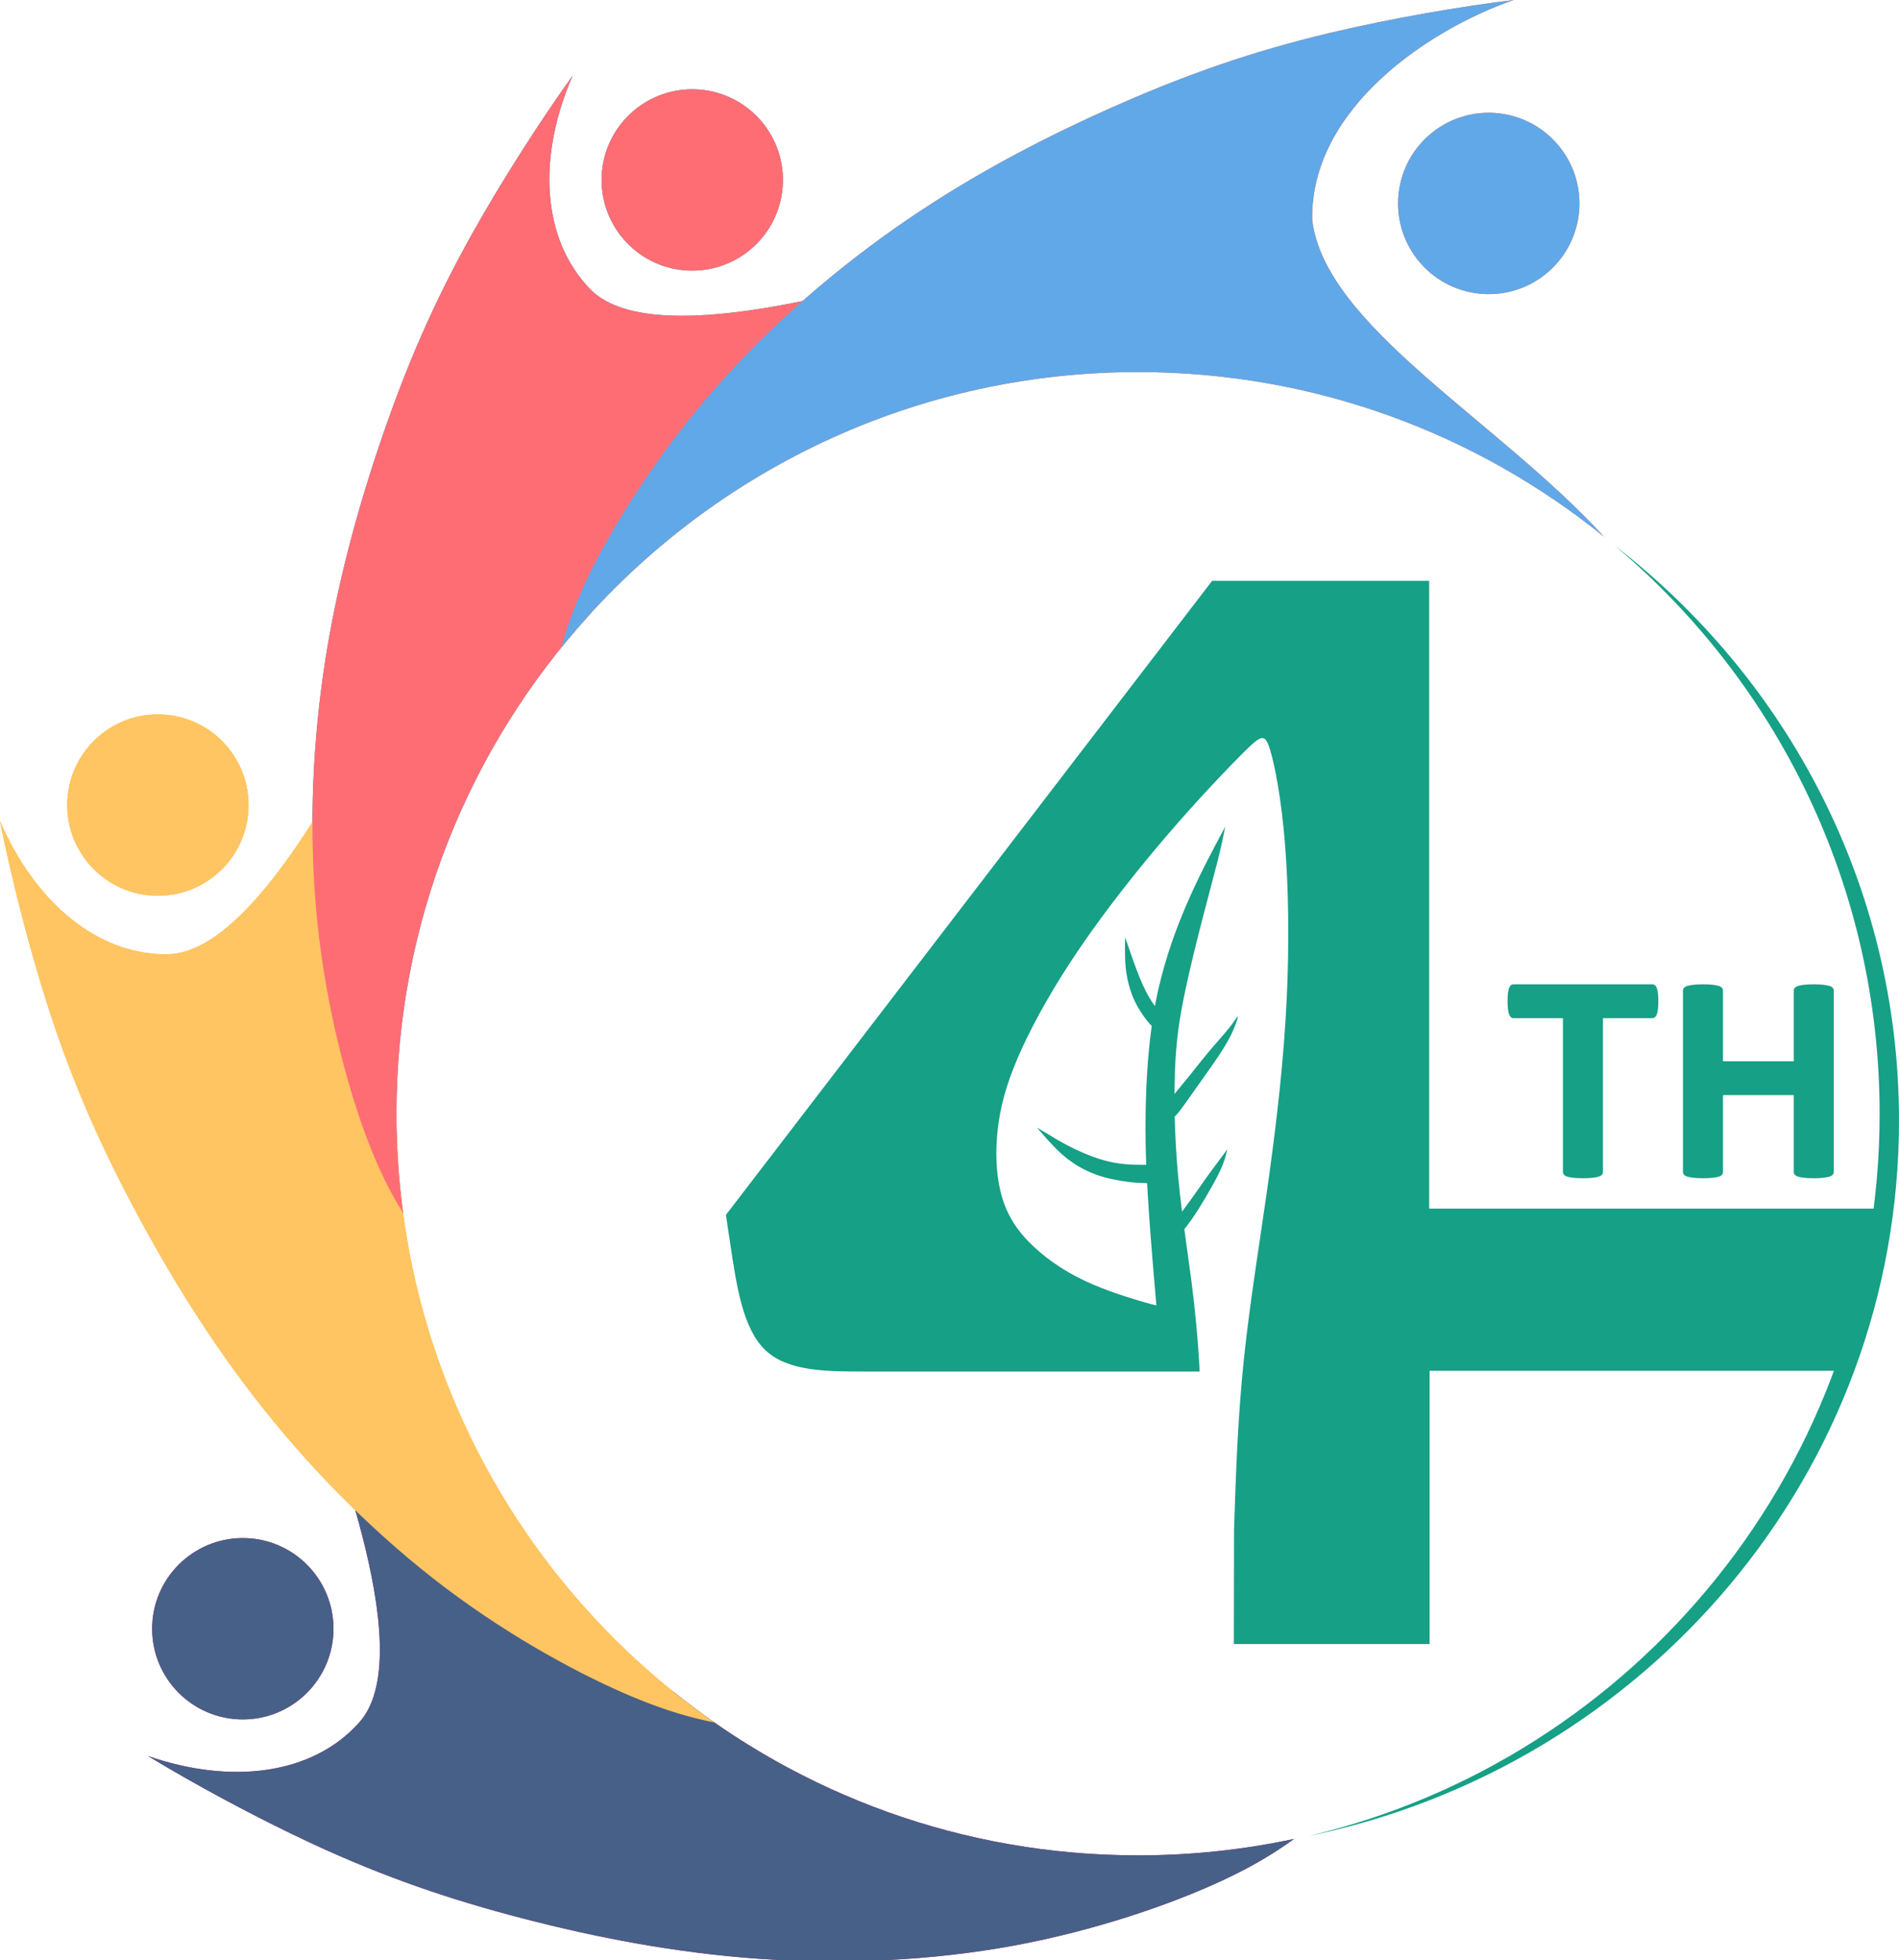 ﻿<?xml version="1.0" encoding="utf-8"?>
<!DOCTYPE svg PUBLIC "-//W3C//DTD SVG 1.1//EN" "http://www.w3.org/Graphics/SVG/1.1/DTD/svg11.dtd">
<svg xmlns="http://www.w3.org/2000/svg" xmlns:xlink="http://www.w3.org/1999/xlink" version="1.1" baseProfile="full" width="388.715" height="401.175" viewBox="0 0 388.71 401.18" enable-background="new 0 0 388.71 401.18" xml:space="preserve">
	<g>
		<path fill="#DE1562" fill-opacity="1" stroke-width="0.2" stroke-linejoin="round" d="M 49.698,314.802C 59.949,314.802 68.258,323.112 68.258,333.362C 68.258,343.612 59.949,351.922 49.698,351.922C 39.448,351.922 31.138,343.612 31.138,333.362C 31.138,323.112 39.448,314.802 49.698,314.802 Z "/>
		<path fill="#DE1562" fill-opacity="1" stroke-width="0.2" stroke-linejoin="round" d="M 67.766,290.832C 71.599,294.798 81.31,303.308 91.017,311.415C 105.417,323.788 110.752,328.11 123.124,336.588C 128.001,340.066 132.912,343.288 137.899,346.306C 163.914,367.225 196.97,379.743 232.95,379.743C 243.903,379.743 254.585,378.583 264.88,376.379C 261.138,379.096 256.646,381.895 250.153,384.913C 239.77,389.739 224.269,395.126 207.479,398.219C 190.688,401.312 172.609,402.112 155.41,400.912C 138.211,399.712 121.892,396.512 107.093,392.672C 92.293,388.832 79.014,384.353 64.054,377.419C 52.187,371.919 39.262,364.875 30.285,359.404C 47.292,365.317 64.011,363.283 73.577,352.489C 86.841,337.522 63.933,286.866 67.766,290.832 Z "/>
	</g>
	<g>
		<path fill="#FEB036" fill-opacity="1" stroke-width="0.2" stroke-linejoin="round" d="M 46,152.239C 52.924,159.797 52.411,171.537 44.854,178.462C 37.296,185.387 25.556,184.874 18.631,177.316C 11.706,169.758 12.219,158.018 19.777,151.093C 27.334,144.168 39.075,144.682 46,152.239 Z "/>
		<path fill="#FEB036" fill-opacity="1" stroke-width="0.2" stroke-linejoin="round" d="M 75.879,149.368C 75.544,154.873 75.83,167.782 76.41,180.415C 77.015,199.392 77.433,206.244 79.54,221.094C 80.012,224.937 80.573,228.717 81.219,232.454C 82.67,282.185 108.039,325.916 146.223,352.544C 141.628,351.622 136.463,350.2 129.727,347.4C 119.153,343.004 104.71,335.214 91.087,324.924C 77.463,314.634 64.66,301.845 53.926,288.354C 43.191,274.862 34.526,260.668 27.359,247.163C 20.192,233.657 14.524,220.84 9.53,205.126C 5.568,192.661 2.03,178.372 0,168.057C 7.129,184.592 19.924,195.544 34.345,195.305C 54.34,194.974 76.214,143.862 75.879,149.368 Z "/>
	</g>
	<g>
		<path fill="#1F7FB5" fill-opacity="1" stroke-width="0.2" stroke-linejoin="round" d="M 160.204,38.249C 159.422,48.469 150.503,56.121 140.283,55.34C 130.062,54.558 122.41,45.639 123.192,35.419C 123.973,25.198 132.892,17.546 143.113,18.328C 153.333,19.109 160.985,28.028 160.204,38.249 Z "/>
		<path fill="#1F7FB5" fill-opacity="1" stroke-width="0.2" stroke-linejoin="round" d="M 182.727,58.092C 178.48,61.611 169.254,70.645 160.431,79.705C 146.996,93.12 142.28,98.11 132.883,109.799C 128.484,115.068 124.416,120.406 120.596,125.872C 96.09,152.83 81.153,188.644 81.153,227.946C 81.153,234.839 81.613,241.625 82.503,248.275C 80.046,244.303 77.564,239.573 75.015,232.775C 70.994,222.054 66.805,206.187 65.001,189.21C 63.197,172.233 63.778,154.146 66.285,137.088C 68.793,120.03 73.228,104.003 78.185,89.539C 83.142,75.076 88.621,62.177 96.674,47.789C 103.063,36.375 111.072,24.025 117.212,15.492C 110.019,31.999 110.773,48.824 120.806,59.185C 134.718,73.551 186.974,54.572 182.727,58.092 Z "/>
	</g>
	<g>
		<path fill="#F55B2D" fill-opacity="1" stroke-width="0.2" stroke-linejoin="round" d="M 316.228,56.22C 308.177,62.565 296.507,61.182 290.162,53.132C 283.817,45.081 285.2,33.411 293.25,27.066C 301.301,20.721 312.971,22.104 319.316,30.155C 325.661,38.205 324.278,49.875 316.228,56.22 Z "/>
		<path fill="#F55B2D" fill-opacity="1" stroke-width="0.2" stroke-linejoin="round" d="M 121.367,116.063C 126.534,105.845 135.375,92.019 146.647,79.197C 157.92,66.374 171.624,54.555 185.874,44.852C 200.125,35.148 214.923,27.559 228.923,21.414C 242.923,15.269 256.126,10.568 272.167,6.753C 284.892,3.727 299.403,1.259 309.84,3.8147e-005C 292.823,5.883 268.234,22.023 268.594,44.97C 271.143,66.702 306.404,85.907 328.343,109.861C 302.276,88.777 269.088,76.149 232.95,76.149C 185.28,76.149 142.741,98.124 114.912,132.496C 116.177,127.889 117.986,122.748 121.367,116.063 Z "/>
	</g>
	<g>
		<path fill="#476088" fill-opacity="1" stroke-width="0.2" stroke-linejoin="round" d="M 49.698,314.802C 59.949,314.802 68.258,323.112 68.258,333.362C 68.258,343.612 59.949,351.922 49.698,351.922C 39.448,351.922 31.138,343.612 31.138,333.362C 31.138,323.112 39.448,314.802 49.698,314.802 Z "/>
		<path fill="#476088" fill-opacity="1" stroke-width="0.2" stroke-linejoin="round" d="M 67.766,290.832C 71.599,294.798 81.31,303.308 91.017,311.415C 105.417,323.788 110.752,328.11 123.124,336.588C 128.001,340.066 132.912,343.288 137.899,346.306C 163.914,367.225 196.97,379.743 232.95,379.743C 243.903,379.743 254.585,378.583 264.88,376.379C 261.138,379.096 256.646,381.895 250.153,384.913C 239.77,389.739 224.269,395.126 207.479,398.219C 190.688,401.312 172.609,402.112 155.41,400.912C 138.211,399.712 121.892,396.512 107.093,392.672C 92.293,388.832 79.014,384.353 64.054,377.419C 52.187,371.919 39.262,364.875 30.285,359.404C 47.292,365.317 64.011,363.283 73.577,352.489C 86.841,337.522 63.933,286.866 67.766,290.832 Z "/>
	</g>
	<g>
		<path fill="#FFC562" fill-opacity="1" stroke-width="0.2" stroke-linejoin="round" d="M 46,152.239C 52.924,159.797 52.411,171.537 44.854,178.462C 37.296,185.387 25.556,184.874 18.631,177.316C 11.706,169.758 12.219,158.018 19.777,151.093C 27.334,144.168 39.075,144.682 46,152.239 Z "/>
		<path fill="#FFC562" fill-opacity="1" stroke-width="0.2" stroke-linejoin="round" d="M 75.879,149.368C 75.544,154.873 75.83,167.782 76.41,180.415C 77.015,199.392 77.433,206.244 79.54,221.094C 80.012,224.937 80.573,228.717 81.219,232.454C 82.67,282.185 108.039,325.916 146.223,352.544C 141.628,351.622 136.463,350.2 129.727,347.4C 119.153,343.004 104.71,335.214 91.087,324.924C 77.463,314.634 64.66,301.845 53.926,288.354C 43.191,274.862 34.526,260.668 27.359,247.163C 20.192,233.657 14.524,220.84 9.53,205.126C 5.568,192.661 2.03,178.372 0,168.057C 7.129,184.592 19.924,195.544 34.345,195.305C 54.34,194.974 76.214,143.862 75.879,149.368 Z "/>
	</g>
	<g>
		<path fill="#FF6D74" fill-opacity="1" stroke-width="0.2" stroke-linejoin="round" d="M 160.204,38.249C 159.422,48.469 150.503,56.121 140.283,55.34C 130.062,54.558 122.41,45.639 123.192,35.419C 123.973,25.198 132.892,17.546 143.113,18.328C 153.333,19.109 160.985,28.028 160.204,38.249 Z "/>
		<path fill="#FF6D74" fill-opacity="1" stroke-width="0.2" stroke-linejoin="round" d="M 182.727,58.092C 178.48,61.611 169.254,70.645 160.431,79.705C 146.996,93.12 142.28,98.11 132.883,109.799C 128.484,115.068 124.416,120.406 120.596,125.872C 96.09,152.83 81.153,188.644 81.153,227.946C 81.153,234.839 81.613,241.625 82.503,248.275C 80.046,244.303 77.564,239.573 75.015,232.775C 70.994,222.054 66.805,206.187 65.001,189.21C 63.197,172.233 63.778,154.146 66.285,137.088C 68.793,120.03 73.228,104.003 78.185,89.539C 83.142,75.076 88.621,62.177 96.674,47.789C 103.063,36.375 111.072,24.025 117.212,15.492C 110.019,31.999 110.773,48.824 120.806,59.185C 134.718,73.551 186.974,54.572 182.727,58.092 Z "/>
	</g>
	<g>
		<path fill="#61A8E8" fill-opacity="1" stroke-width="0.2" stroke-linejoin="round" d="M 316.228,56.22C 308.177,62.565 296.507,61.182 290.162,53.132C 283.817,45.081 285.2,33.411 293.25,27.066C 301.301,20.721 312.971,22.104 319.316,30.155C 325.661,38.205 324.278,49.875 316.228,56.22 Z "/>
		<path fill="#61A8E8" fill-opacity="1" stroke-width="0.2" stroke-linejoin="round" d="M 121.367,116.063C 126.534,105.845 135.375,92.019 146.647,79.197C 157.92,66.374 171.624,54.555 185.874,44.852C 200.125,35.148 214.923,27.559 228.923,21.414C 242.923,15.269 256.126,10.568 272.167,6.753C 284.892,3.727 299.403,1.259 309.84,3.8147e-005C 292.823,5.883 268.234,22.023 268.594,44.97C 271.143,66.702 306.404,85.907 328.343,109.861C 302.276,88.777 269.088,76.149 232.95,76.149C 185.28,76.149 142.741,98.124 114.912,132.496C 116.177,127.889 117.986,122.748 121.367,116.063 Z "/>
	</g>
	<path fill="#16A086" fill-opacity="1" stroke-width="0.2" stroke-linejoin="round" d="M 232.27,204.902C 232.978,206.397 233.895,207.74 234.597,208.656C 235.072,209.275 235.45,209.7 235.752,209.974C 234.89,216.178 234.558,222.648 234.491,228.46C 234.451,231.975 234.508,235.25 234.627,238.404C 233.296,238.417 231.968,238.407 230.648,238.304C 228.851,238.163 227.071,237.851 225.055,237.21C 223.041,236.57 220.791,235.601 218.839,234.602C 216.886,233.602 215.23,232.571 214.184,231.93L 212.262,230.79C 213.848,232.634 215.433,234.477 217.038,235.945C 218.643,237.414 220.268,238.507 221.88,239.338C 223.492,240.169 225.093,240.737 226.905,241.175C 228.717,241.612 230.74,241.918 232.361,242.056L 234.798,242.158L 235.179,248.267C 235.616,254.547 236.158,260.858 236.699,267.168C 236.095,267.043 235.491,266.918 232.69,266.075C 229.889,265.231 224.89,263.669 220.391,261.326C 215.893,258.983 211.894,255.859 209.207,252.641C 206.52,249.423 205.146,246.111 204.458,242.238C 203.771,238.364 203.771,233.928 204.458,229.428C 205.146,224.93 206.52,220.369 209.207,214.526C 211.894,208.684 215.893,201.561 221.141,193.876C 226.39,186.191 232.888,177.943 239.152,170.664C 245.416,163.384 251.446,157.073 254.82,153.746C 258.194,150.419 258.912,150.075 259.928,153.303C 260.943,156.532 262.255,163.331 263.005,172.448C 263.755,181.565 263.942,192.999 263.364,204.789C 262.786,216.579 261.442,228.725 259.708,241.155C 257.974,253.586 255.849,266.301 254.6,278.329C 253.35,290.357 252.975,301.698 252.6,313.039L 252.559,336.492L 292.629,336.492L 292.629,280.563L 375.95,280.563C 379.852,270.003 382.799,258.89 384.27,247.374L 315.031,247.371L 292.541,247.371L 292.541,118.881L 248.114,118.881L 148.591,248.655L 149.468,254.537C 150.769,263.263 152.07,271.99 156.679,276.353C 161.288,280.717 169.206,280.717 177.123,280.717L 245.561,280.717C 245.215,274.049 244.656,268.297 243.903,262.412L 242.426,251.578L 243.004,250.837C 243.644,249.994 244.394,248.932 245.283,247.531C 246.173,246.13 247.203,244.39 248.092,242.8C 248.98,241.21 249.727,239.771 250.228,238.532C 250.728,237.293 250.982,236.255 251.236,235.217L 249.494,237.56L 247.026,240.902L 243.988,245.221L 241.955,247.992C 241.645,245.533 241.361,243.045 241.133,240.522C 240.77,236.511 240.546,232.413 240.454,228.531L 241.093,227.856C 241.842,226.97 242.759,225.617 244.383,223.326C 246.008,221.034 248.341,217.806 249.83,215.525C 251.319,213.245 251.965,211.912 252.428,210.855C 252.891,209.798 253.173,209.017 253.3,208.552C 253.428,208.087 253.402,207.939 253.149,208.261C 252.897,208.582 252.418,209.374 251.491,210.519C 250.564,211.665 249.189,213.164 247.711,214.924C 246.232,216.684 244.649,218.704 243.295,220.391L 240.405,223.909L 240.51,218.929C 240.76,212.775 241.448,208.338 242.51,203.246C 243.572,198.153 245.009,192.405 246.259,187.594L 249.297,175.996C 250.023,173.082 250.414,171.13 250.804,169.177C 248.102,174.222 245.4,179.268 242.861,185.165C 240.323,191.062 237.949,197.81 236.511,205.339L 236.401,205.93C 235.768,205.027 235.138,204.058 234.52,202.84C 233.676,201.179 232.854,199.055 232.156,197.149L 230.313,191.869C 230.281,193.233 230.25,194.598 230.292,195.972C 230.333,197.347 230.448,198.732 230.755,200.247C 231.062,201.762 231.562,203.408 232.27,204.902 Z "/>
	<g>
		<path fill="#16A086" fill-opacity="1" stroke-width="0.2" stroke-linejoin="round" d="M 339.454,204.947C 339.454,205.57 339.427,206.102 339.375,206.541C 339.322,206.981 339.244,207.335 339.139,207.605C 339.034,207.874 338.904,208.072 338.75,208.2C 338.596,208.328 338.423,208.392 338.233,208.392L 328.114,208.392L 328.114,239.881C 328.114,240.084 328.047,240.266 327.912,240.427C 327.778,240.588 327.555,240.719 327.243,240.821C 326.931,240.923 326.513,241.003 325.988,241.062C 325.463,241.121 324.807,241.151 324.019,241.151C 323.232,241.151 322.576,241.121 322.051,241.062C 321.526,241.003 321.107,240.923 320.796,240.821C 320.484,240.719 320.261,240.588 320.126,240.427C 319.992,240.266 319.924,240.084 319.924,239.881L 319.924,208.392L 309.805,208.392C 309.595,208.392 309.418,208.328 309.274,208.2C 309.13,208.072 309.005,207.874 308.9,207.605C 308.795,207.335 308.716,206.981 308.664,206.541C 308.611,206.102 308.585,205.57 308.585,204.947C 308.585,204.297 308.611,203.748 308.664,203.298C 308.716,202.849 308.795,202.489 308.9,202.22C 309.005,201.951 309.13,201.758 309.274,201.639C 309.418,201.521 309.595,201.462 309.805,201.462L 338.233,201.462C 338.423,201.462 338.596,201.521 338.75,201.639C 338.904,201.758 339.034,201.951 339.139,202.22C 339.244,202.489 339.322,202.849 339.375,203.298C 339.427,203.748 339.454,204.297 339.454,204.947 Z "/>
		<path fill="#16A086" fill-opacity="1" stroke-width="0.2" stroke-linejoin="round" d="M 375.362,239.871C 375.362,240.074 375.295,240.258 375.16,240.422C 375.026,240.586 374.803,240.718 374.491,240.816C 374.179,240.914 373.764,240.995 373.246,241.057C 372.728,241.119 372.074,241.151 371.287,241.151C 370.473,241.151 369.802,241.121 369.274,241.062C 368.746,241.003 368.331,240.923 368.029,240.821C 367.727,240.719 367.509,240.588 367.374,240.427C 367.24,240.266 367.172,240.088 367.172,239.891L 367.172,224.141L 352.683,224.141L 352.683,239.891C 352.683,240.088 352.621,240.266 352.496,240.427C 352.371,240.588 352.153,240.719 351.842,240.821C 351.53,240.923 351.115,241.003 350.596,241.062C 350.078,241.121 349.415,241.151 348.608,241.151C 347.814,241.151 347.153,241.119 346.625,241.057C 346.096,240.995 345.676,240.914 345.365,240.816C 345.053,240.718 344.83,240.586 344.695,240.422C 344.561,240.258 344.493,240.074 344.493,239.871L 344.493,202.742C 344.493,202.539 344.561,202.355 344.695,202.191C 344.83,202.027 345.053,201.895 345.365,201.797C 345.676,201.699 346.096,201.618 346.625,201.556C 347.153,201.493 347.814,201.462 348.608,201.462C 349.415,201.462 350.078,201.493 350.596,201.556C 351.115,201.618 351.53,201.7 351.842,201.802C 352.153,201.904 352.371,202.035 352.496,202.196C 352.621,202.356 352.683,202.539 352.683,202.742L 352.683,217.212L 367.172,217.212L 367.172,202.742C 367.172,202.539 367.24,202.356 367.374,202.196C 367.509,202.035 367.727,201.904 368.029,201.802C 368.331,201.7 368.746,201.618 369.274,201.556C 369.802,201.493 370.473,201.462 371.287,201.462C 372.074,201.462 372.728,201.493 373.246,201.556C 373.764,201.618 374.179,201.699 374.491,201.797C 374.803,201.895 375.026,202.027 375.16,202.191C 375.295,202.355 375.362,202.539 375.362,202.742L 375.362,239.871 Z "/>
	</g>
	<path fill="#16A086" fill-opacity="1" stroke-width="0.2" stroke-linejoin="round" d="M 388.715,229.343C 388.715,301.443 336.843,361.63 267.793,375.792C 334.835,360.042 384.748,299.841 384.748,227.98C 384.748,181.278 363.667,139.501 330.504,111.649C 365.948,139.039 388.715,181.577 388.715,229.343 Z "/>
</svg>
